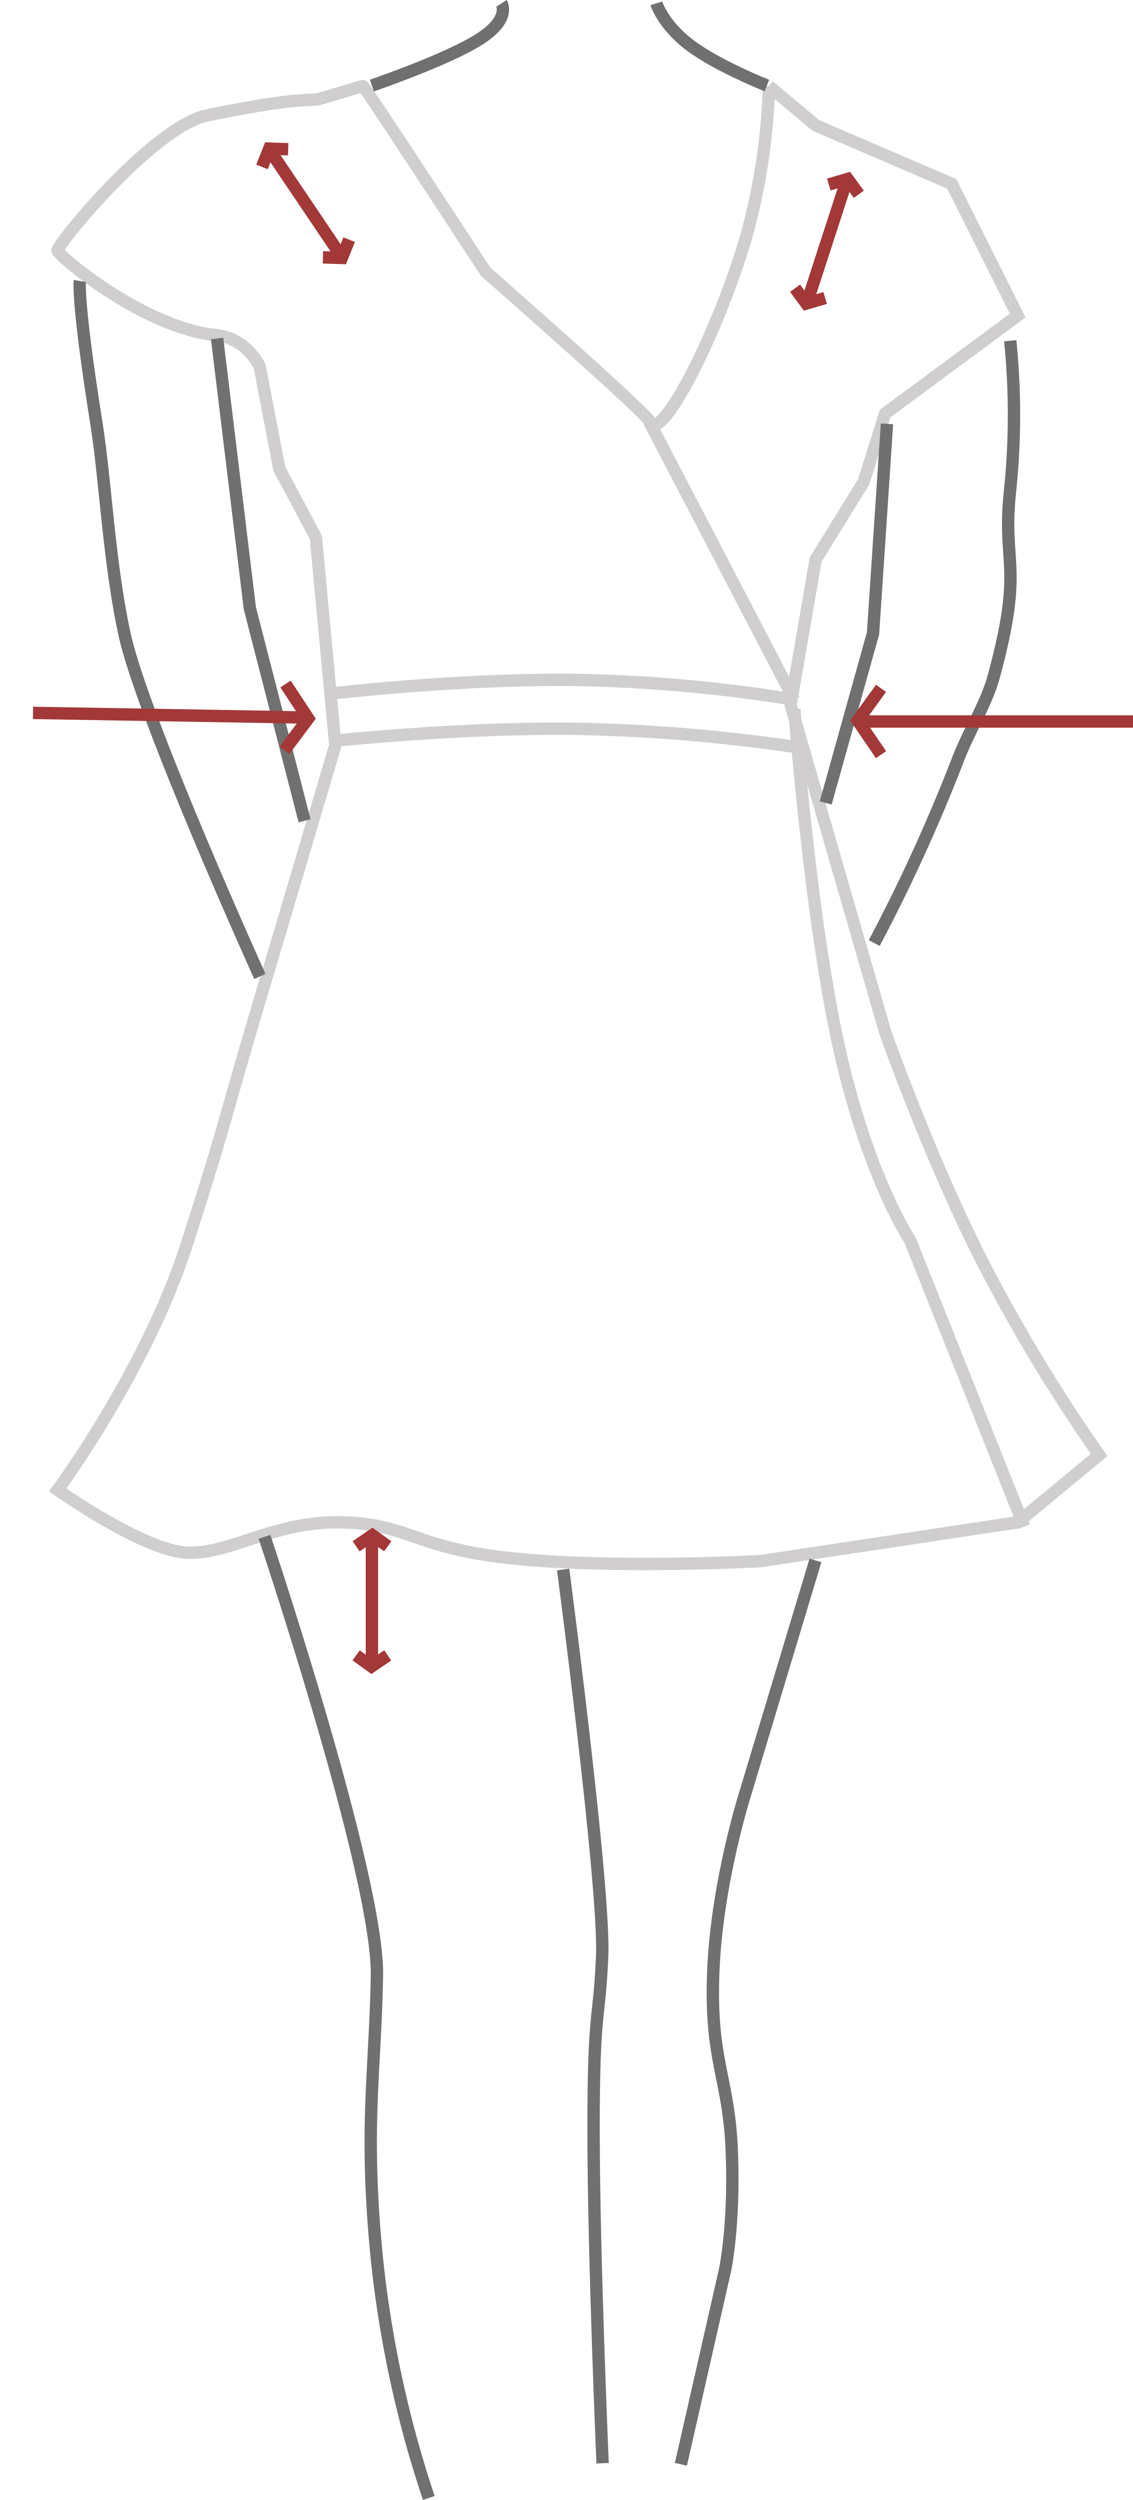 <svg xmlns="http://www.w3.org/2000/svg" width="274.939" height="606.32" viewBox="0 0 274.939 606.32"><g transform="translate(-350.463 -1635.69)"><g transform="translate(138 308)"><g transform="translate(214.642 1342.751)"><path d="M0,1.644S31.711-.957,59.891.384a366.591,366.591,0,0,1,52.828,6.627" transform="matrix(0.999, -0.035, 0.035, 0.999, 77.616, 151.547)" fill="none" stroke="#d0cece" stroke-width="3"/><path d="M0,1.341S31.2-.916,59.383.426a414.464,414.464,0,0,1,53.336,6.282" transform="matrix(0.999, -0.035, 0.035, 0.999, 78.028, 163.345)" fill="none" stroke="#d0cece" stroke-width="3"/><line x2="32.972" y2="69.012" transform="matrix(0.999, -0.035, 0.035, 0.999, 155.151, 86.801)" fill="none" stroke="#d0cece" stroke-width="3"/><path d="M0,0S1.893,49.061,7.787,81.5s15.787,48.264,15.787,48.264l25.246,70.391" transform="matrix(0.999, -0.035, 0.035, 0.999, 190.592, 156.919)" fill="none" stroke="#d0cece" stroke-width="3"/><path d="M184.482,3.44a151.157,151.157,0,0,1-7.02,36.995c-8.077,23.895-22.356,48.783-24.659,43.406-1.038-2.424-38.611-37.761-38.611-37.761S86.329,0,85.987,0c-.564,0-10.649,2.885-11.562,2.88-6.557-.034-12.637.619-26.351,2.875C34.742,7.948,9.861,36.4,10.492,37.338,12.679,40.6,31.973,56.916,48.074,59.1c7.746,1.05,10.478,8.05,10.478,8.05l3.885,24.928L70.719,109l2.965,50.584S63.3,190.678,53.189,220.724s-9.172,29.261-19.953,59.045S0,337.783,0,337.783s20.545,15.653,31.034,16.331,21.6-7.118,38-6.039,17.225,7.173,42.461,10.408,58.481,2.531,58.481,2.531l62.683-7.226,20.308-15.643a400.5,400.5,0,0,1-26.85-48.183c-12.083-26.1-21.483-56.218-21.483-56.218l-20.149-80.118,7.3-34.973,12.32-18.427,5.768-16.385,33.007-22.635L228.021,28.727,195.456,13.34l-10.974-9.9" transform="matrix(0.999, -0.035, 0.035, 0.999, 0, 8.828)" fill="none" stroke="#d0cece" stroke-width="3"/></g><path d="M0,0S27.731,82.523,27.286,106.512s-3.147,37.008,0,68.656a271.14,271.14,0,0,0,12.587,57.938" transform="translate(276.644 1700.397)" fill="none" stroke="#707070" stroke-width="3"/><path d="M32.431-2.54,15.459,53.787s-7,21.8-7.826,43.565,3.8,25.4,4.505,43.483-1.673,28.844-1.673,28.844l-10.684,47" transform="translate(377.912 1708.657)" fill="none" stroke="#707070" stroke-width="3"/><path d="M-1.487.342S8.665,77.35,7.983,93.987,5.87,105.979,5.9,136.753s2.191,80.331,2.191,80.331" transform="translate(350.603 1707.985)" fill="none" stroke="#707070" stroke-width="3"/><path d="M6.479,0,3.093,50.81-8.388,91.926" transform="translate(421.224 1430.484)" fill="none" stroke="#707070" stroke-width="3"/><path d="M31.964-6.3a177.744,177.744,0,0,1,0,35.994c-2.067,18.7,3.466,18.063-4.028,45.562-1.784,6.545-6.134,13.289-8.846,20.5A414.872,414.872,0,0,1-1.034,139.776" transform="translate(425.644 1416.618)" fill="none" stroke="#707070" stroke-width="3"/><path d="M-4.445-3.184S-5.192,1.4-.4,31.5c2.19,13.754,3.008,33.6,6.815,51.034,4.421,20.251,32.824,82.942,32.824,82.942" transform="translate(236.283 1399.021)" fill="none" stroke="#707070" stroke-width="3"/><path d="M0,0,7.948,65.411,21.225,116.96" transform="translate(265.142 1409.781)" fill="none" stroke="#707070" stroke-width="3"/><path d="M0,19.937s18.138-6.2,26-11.18S31.439,0,31.439,0" transform="translate(302.715 1328.5)" fill="none" stroke="#707070" stroke-width="3"/><path d="M26.838,19.937S15.057,15.279,8.347,10.294,0,0,0,0" transform="translate(371.727 1328.5)" fill="none" stroke="#707070" stroke-width="3"/><g transform="translate(298.881 1700.005)"><line y2="31.439" transform="translate(3.834 0.393)" fill="none" stroke="#a33838" stroke-width="3"/><path d="M0-.819,3.938-3.512,7.668-.819" transform="translate(0 3.512)" fill="none" stroke="#a33838" stroke-width="3"/><path d="M0,2.693,3.938,0l3.73,2.693" transform="translate(7.668 31.831) rotate(180)" fill="none" stroke="#a33838" stroke-width="3"/></g><g transform="translate(274.533 1365.944) rotate(-34)"><line y2="31.439" transform="translate(3.834 0.393)" fill="none" stroke="#a33838" stroke-width="3"/><path d="M0,2.693,3.938,0l3.73,2.693" transform="translate(0 0)" fill="none" stroke="#a33838" stroke-width="3"/><path d="M0,2.693,3.938,0l3.73,2.693" transform="translate(7.668 31.831) rotate(180)" fill="none" stroke="#a33838" stroke-width="3"/></g><g transform="matrix(0.951, 0.309, -0.309, 0.951, 414.406, 1369.875)"><line y2="31.439" transform="translate(3.834 0.393)" fill="none" stroke="#a33838" stroke-width="3"/><path d="M0,2.693,3.938,0l3.73,2.693" transform="translate(0 0)" fill="none" stroke="#a33838" stroke-width="3"/><path d="M0,2.693,3.938,0l3.73,2.693" transform="translate(7.668 31.831) rotate(180)" fill="none" stroke="#a33838" stroke-width="3"/></g><g transform="matrix(-0.017, 1, -1, -0.017, 287.403, 1493.67)"><line y2="65.972" transform="translate(8.045 0.824)" fill="none" stroke="#a33838" stroke-width="3"/><path d="M0,5.651,8.264,0l7.827,5.651" transform="translate(0 0)" fill="none" stroke="#a33838" stroke-width="3"/></g><g transform="translate(420.606 1510.71) rotate(-90)"><line y2="65.972" transform="translate(8.045 0.824)" fill="none" stroke="#a33838" stroke-width="3"/><path d="M0,5.651,8.264,0l7.827,5.651" transform="translate(0 0)" fill="none" stroke="#a33838" stroke-width="3"/></g></g></g></svg>